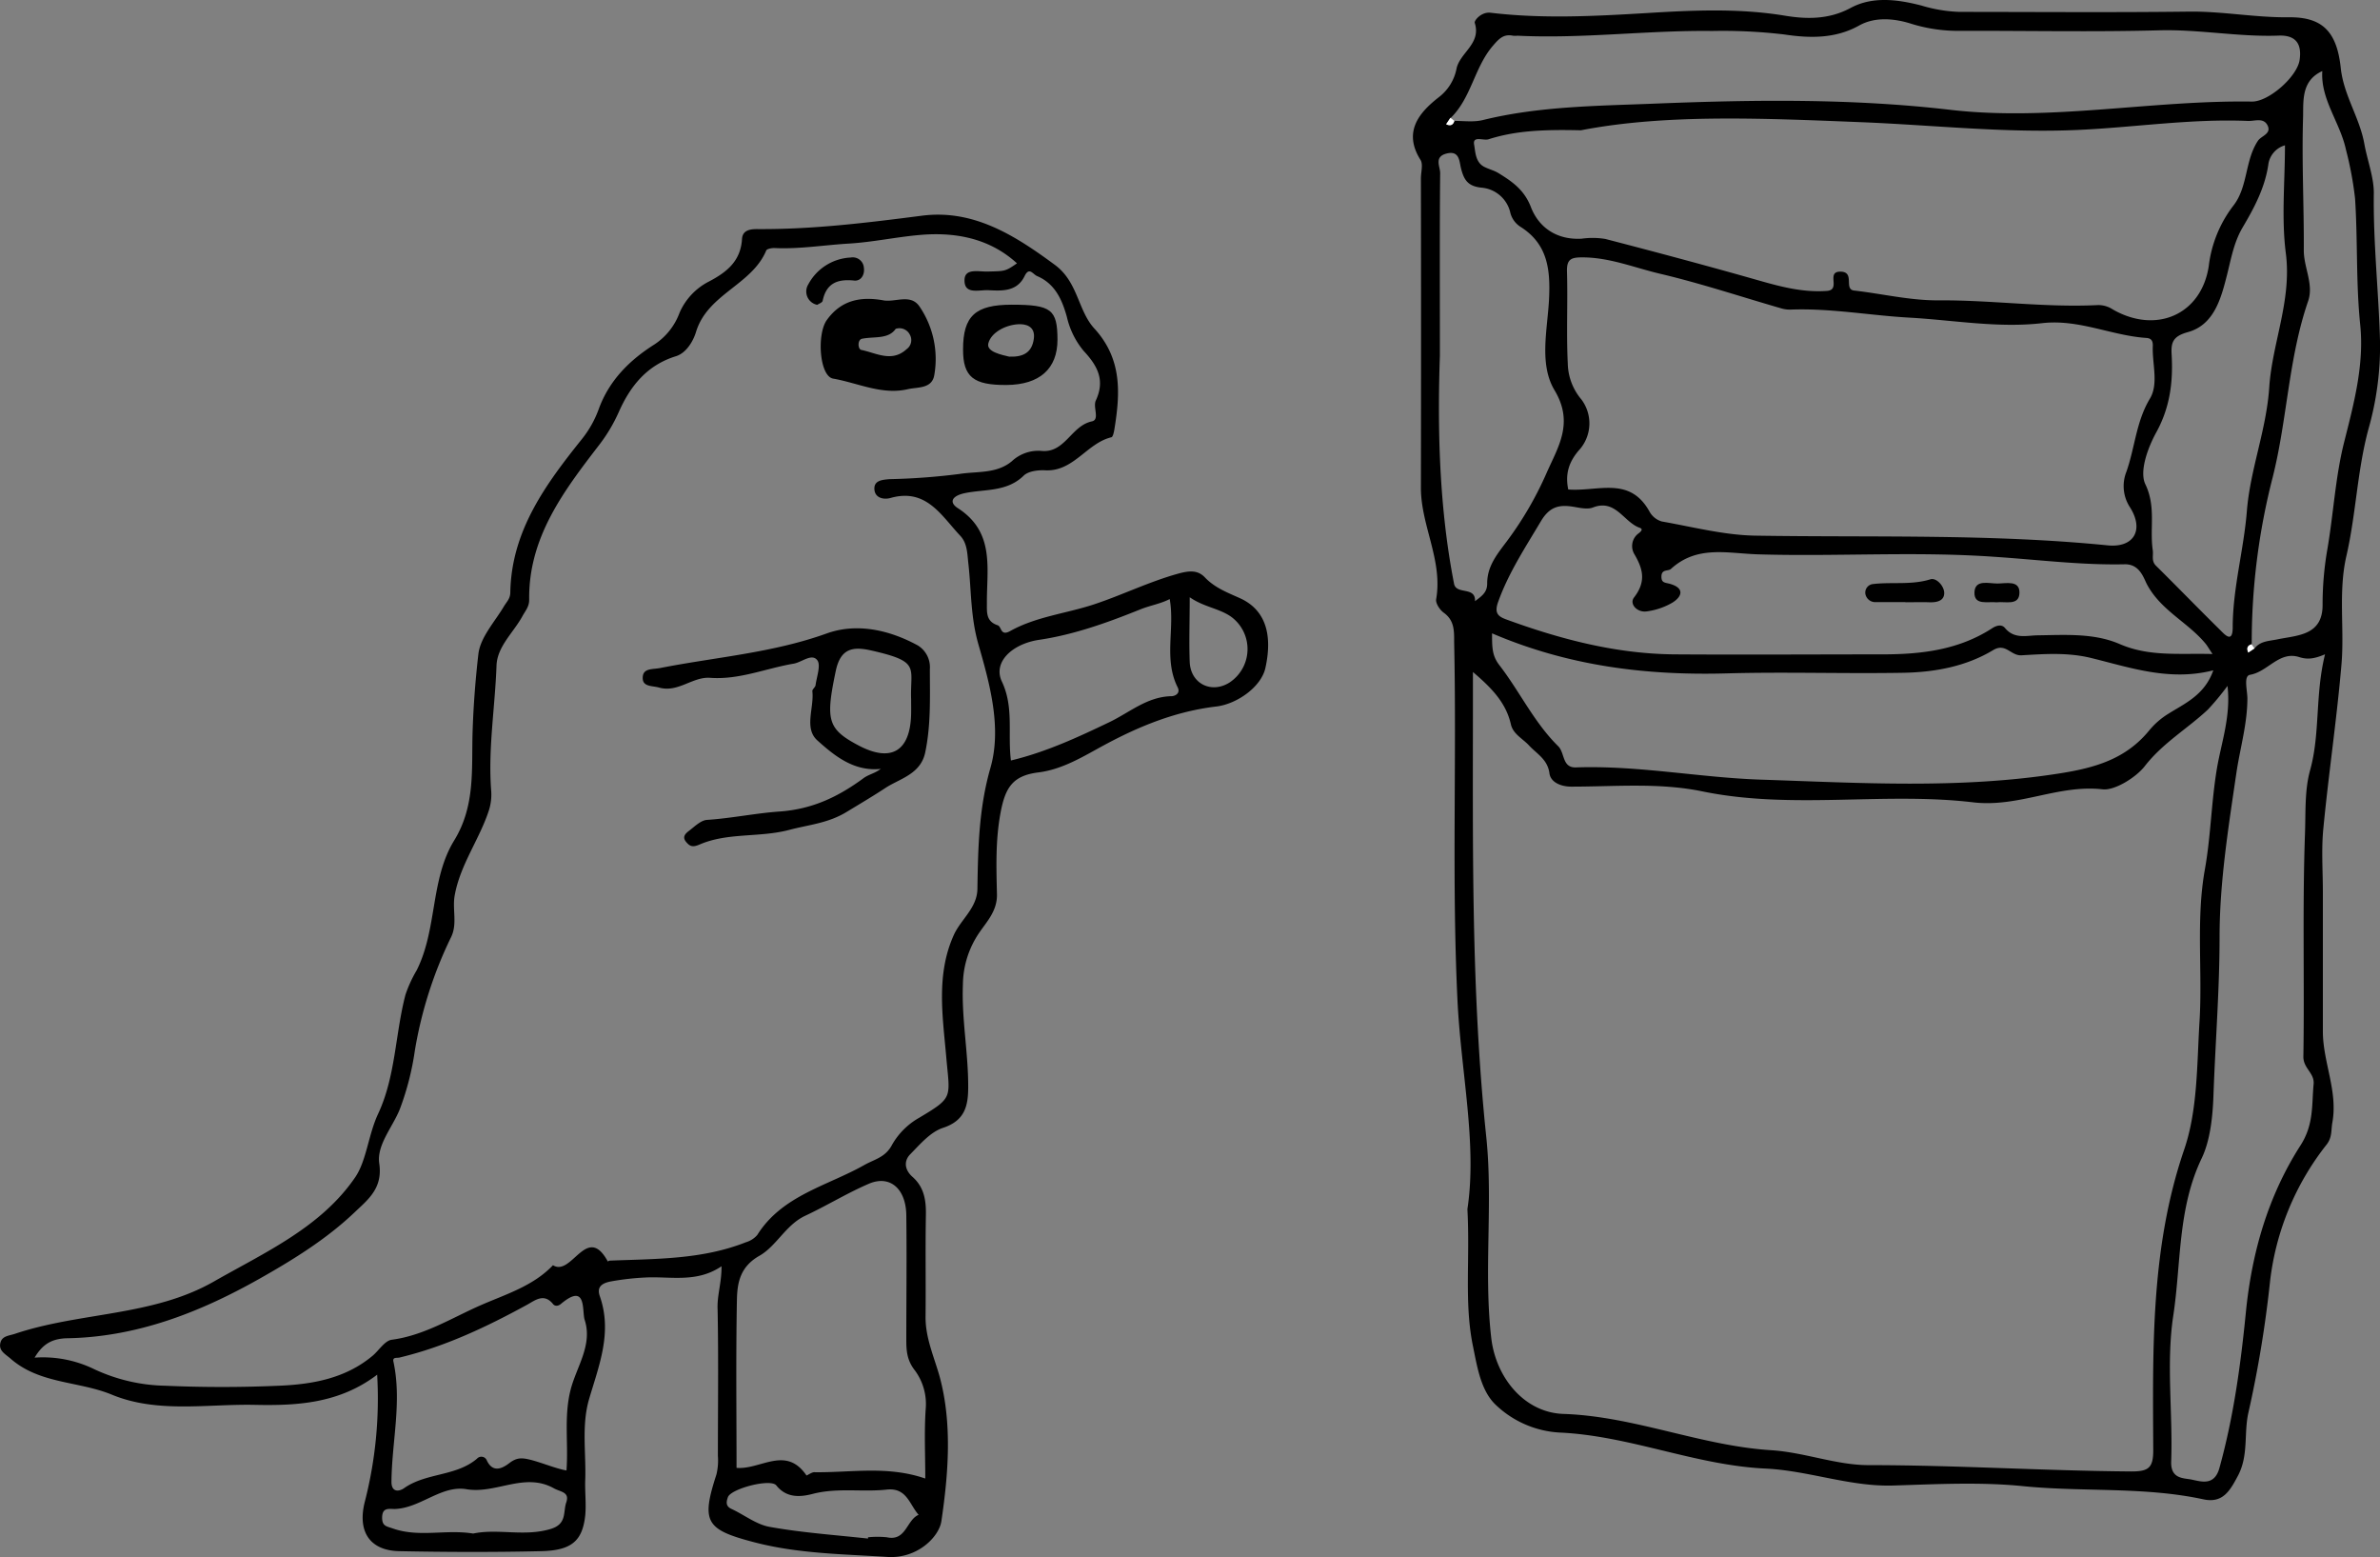 <svg id="Layer_1" data-name="Layer 1" xmlns="http://www.w3.org/2000/svg" viewBox="0 0 504.12 329.71"><rect x="0" y="0" width="504.12" height="329.71" fill="#808080" stroke="none"/><defs><style>.cls-1{fill:#fefefe;}</style></defs><title>arcade_dino</title><path d="M-674.66,1913.73c2.09-13.81-1.38-29-2.11-44.33-1.21-25.27-.15-50.51-.7-75.76,0-2.35.07-4.56-2.19-6.19-.83-.59-1.77-2-1.62-2.86,1.44-8.24-3.24-15.6-3.23-23.61q.06-32.74,0-65.49c0-1.33.51-3-.09-3.94-3.78-6-.19-10.08,3.85-13.24a10,10,0,0,0,3.81-6.2c.82-3.34,5.24-5.2,3.83-9.58-.15-.46,1.38-2.37,3.37-2.13,11,1.31,21.94.73,33,.07,9.67-.59,19.48-1.07,29.27.54,4.51.75,9.31.89,14-1.64s10.11-1.76,15-.49a31.46,31.46,0,0,0,8.06,1.34c16.16,0,32.33.14,48.49-.06,7.12-.1,14.11,1.28,21.25,1.2,6.95-.07,10.17,2.86,11,10.76.63,5.82,4,10.46,5,16.08.61,3.38,2,7,2,10.32-.15,10.62,1.05,21.16,1.32,31.75a64.21,64.21,0,0,1-2.48,18.37c-2.37,8.83-2.61,17.93-4.64,26.75-1.78,7.69-.37,15.52-1.07,23.23-1,11.53-2.71,23-3.82,34.51-.44,4.46-.1,9-.1,13.49,0,9.83,0,19.66,0,29.49,0,6.51,3.23,12.68,2,19.33-.28,1.57,0,3.06-1.19,4.6a57.26,57.26,0,0,0-12,29,243.17,243.17,0,0,1-4.58,27.77c-1,4.35.08,9.06-2.22,13.38-1.66,3.12-3.17,5.87-7.28,5-12.62-2.73-25.52-1.52-38.26-2.8-9.08-.91-18.32-.41-27.48-.13s-17.94-3.16-27.06-3.59c-14.8-.69-28.63-6.92-43.48-7.62a21.27,21.27,0,0,1-13.88-6.1c-3-3.06-3.73-8-4.63-12.38C-675.34,1933.57-674.09,1924.44-674.66,1913.73ZM-507.94,1795c1.25-1.57,3-1.54,4.82-1.91,4.22-.88,9.6-.77,9.6-7.28a68.05,68.05,0,0,1,1-11.74c1.3-7.52,1.69-15.24,3.53-22.6,2.08-8.26,4.31-16.46,3.44-25-.92-8.91-.51-17.84-1.09-26.73a73.87,73.87,0,0,0-1.94-10.38c-1.26-5.8-5.39-10.61-5-16.61-4.43,2-4,6.23-4.07,9.63-.3,9.44.2,18.91.15,28.36,0,3.63,2.14,7.16.92,10.71-4.17,12.1-4.41,25-7.51,37.32a140.37,140.37,0,0,0-4.44,35.35c-1,.29-1.06.93-.7,1.75ZM-677.42,1683.3c2,0,4.08.29,6-.17,12.15-3,24.71-3,37-3.51,20.59-.81,41.26-1.08,62,1.33,21.23,2.47,42.57-2.06,63.91-1.74,3.57.06,9.59-5.26,10.12-8.79s-.89-5.32-4.45-5.18c-8.44.31-16.77-1.34-25.23-1.12-14,.37-28,.08-42,.11a33.45,33.45,0,0,1-10.55-1.49c-3.51-1.12-7.65-1.55-11.06.36-5.13,2.87-10.65,2.68-15.86,1.9a110.36,110.36,0,0,0-15.27-.74c-13.75-.17-27.45,1.68-41.22,1a5.44,5.44,0,0,1-1,0c-2-.42-3,.7-4.27,2.18-3.91,4.58-4.53,11-8.92,15.25l-.91,1.36C-678.35,1684.38-677.72,1684.26-677.42,1683.3Zm3.93,116.67c0,2.47,0,4.1,0,5.74,0,30.92-.41,61.83,2.82,92.69,1.48,14.13-.59,28.46,1.07,42.7,1,8.36,7.05,15.76,15.34,16,15,.51,29,6.74,43.93,7.68,7,.44,13.78,3.15,20.58,3.16,18.59,0,37.14,1.2,55.72,1.34,3.66,0,4.66-.76,4.64-4.57-.1-21.4-.58-42.73,6.55-63.58,2.88-8.42,2.69-18,3.25-27.09.66-10.72-.77-21.54,1.13-32.21,1.26-7,1.36-14.22,2.54-21.3.92-5.52,3-11.11,2.26-17.59a57,57,0,0,1-4.14,5c-4.36,4.08-9.56,7.07-13.39,12-1.86,2.39-6.37,5.19-8.92,4.9-9.42-1.07-17.77,3.9-27.45,2.75-19-2.24-38.31,1.6-57.36-2.32-9.13-1.88-18.47-1-27.72-1-2.35,0-4.4-1-4.64-2.8-.39-3-2.68-4.13-4.35-5.94-1.33-1.44-3.35-2.38-3.82-4.45C-666.48,1806.54-669.45,1803.43-673.49,1800Zm20.19-38.62c6.32.49,13-2.91,17.21,4.68a4.38,4.38,0,0,0,2.6,2.09c6.53,1.15,13.08,2.86,19.64,3,24.94.41,49.91-.42,74.81,2.06,5.55.55,7.75-3.26,4.73-8.05a8.19,8.19,0,0,1-.78-7.5c1.82-5.11,2.05-10.63,5-15.53,1.9-3.18.42-7.47.61-11.25,0-.92-.28-1.52-1.37-1.59-7.4-.5-14.25-4-22-3.14-9.36,1.09-18.81-.63-28.18-1.16-8.3-.46-16.58-2-25-1.71a6.45,6.45,0,0,1-2-.21c-8.61-2.48-17.14-5.33-25.85-7.38-5.46-1.29-10.76-3.49-16.55-3.46-2.31,0-3.21.44-3.14,3,.19,6.49-.15,13,.17,19.47a12.14,12.14,0,0,0,2.88,7.61,8.43,8.43,0,0,1-.25,10.46C-653.31,1755.53-653.95,1758.2-653.3,1761.35Zm2.67-76.06c-8.35-.2-14,.14-19.55,1.9-1.1.35-3.41-.82-3.06,1.13.27,1.49.25,3.72,2.13,4.7,1,.52,2.13.77,3.07,1.36,2.89,1.78,5.42,3.53,6.83,7.17,1.71,4.42,5.59,7,10.77,6.69a16.59,16.59,0,0,1,5,.06c10.26,2.66,20.49,5.39,30.68,8.27,5.33,1.51,10.55,3.14,16.24,2.73,3.08-.21-.28-4.11,2.88-4.08s.63,3.72,2.87,4c6,.68,11.84,2.12,17.93,2.08,11.25-.08,22.46,1.56,33.74,1a5.57,5.57,0,0,1,3.17.94c9.18,5.25,18.74,1.08,20.3-9.2a26.07,26.07,0,0,1,5.16-12.73c3.18-4,2.45-9.57,5.25-13.79.72-1.09,3-1.48,2-3.35-.88-1.61-2.71-.8-4.12-.86-11.89-.5-23.66,1.31-35.49,1.88-15.51.76-31-1-46.47-1.62C-611.93,1682.75-632.69,1681.8-650.63,1685.29Zm-18.81,106.52c0,3,0,4.74,1.56,6.75,4.32,5.6,7.36,12.15,12.46,17.16,1.42,1.4.8,4.58,3.74,4.48,13.18-.46,26.19,2.16,39.2,2.59,20.93.69,42,2,63-1.28,7.73-1.19,14.22-3.06,19.17-9.06a16.28,16.28,0,0,1,4.09-3.59c3.44-2.18,7.72-3.95,9.55-9.22-9.24,2.36-17.56-.57-25.87-2.61-5-1.22-9.9-.85-14.76-.57-2.28.13-3.34-2.71-6-1.1-5.76,3.47-12.37,4.68-19,4.8-12.49.22-25-.22-37.49.13C-636.76,1800.76-653.21,1798.76-669.44,1791.81Zm176.48,4.42c-2.33,1-3.79,1.16-5.51.61-4.25-1.35-6.63,3.11-10.42,3.75-1.42.24-.56,3.28-.56,5,0,5.43-1.58,10.63-2.35,15.92-1.68,11.47-3.53,23-3.54,34.51,0,11.27-.9,22.48-1.3,33.72-.16,4.44-.68,9.46-2.5,13.25-5.09,10.65-4.33,22.19-6,33.25-1.54,10.09-.08,20.61-.45,30.92-.14,3.75,2.63,3.5,4.3,3.84,2.05.41,4.84,1.41,5.91-2.43,3-10.78,4.51-21.9,5.6-32.89,1.27-12.9,4.76-24.8,11.58-35.44,2.86-4.46,2.36-8.56,2.78-13,.21-2.34-2.21-3.31-2.17-5.82.25-15.82-.22-31.66.35-47.46.15-4.34-.09-9,1.08-13.18C-494,1813-495.14,1804.88-493,1796.23Zm-23.85,0c-.9-1.36-1.13-1.78-1.43-2.15-3.74-4.59-9.54-7.08-12.5-12.68-.68-1.3-1.52-4.29-4.71-4.21-9.31.2-18.56-1-27.82-1.6-16.58-1.16-33.3,0-49.94-.51-6.51-.22-12.83-1.94-18.35,3.1-.55.5-1.94,0-2,1.51s.81,1.35,1.84,1.65c3.1.9,2.56,2.7.43,4a14.6,14.6,0,0,1-5.38,1.82c-2,.31-3.76-1.56-2.7-2.94,2.62-3.39,1.92-6.07,0-9.3a3.34,3.34,0,0,1,.76-4.12c.26-.22,1.51-1,.42-1.35-3.38-1.2-5.08-6.16-9.88-4.29-1.13.44-2.65.1-4-.13-3-.51-5.11-.16-7,3-3.32,5.59-6.9,11-9.1,17.18-.81,2.29,0,3,1.64,3.62,11.56,4.23,23.39,7.34,35.79,7.43,14.66.1,29.31,0,44,0,8.16,0,16.14-.92,23.23-5.53.87-.57,2-.91,2.71-.06,2,2.42,4.57,1.59,6.93,1.56,5.92-.08,12-.51,17.45,1.88C-530.15,1796.79-524,1796-516.81,1796.19ZM-680.49,1733c-.43,12.71-.47,30.61,3,48.31.47,2.39,4.59.49,4.44,3.69,1.31-1,2.61-1.8,2.58-3.78,0-3.62,2.07-6.12,4.18-8.93a73.24,73.24,0,0,0,8.41-14.46c2.39-5.45,5.85-10.53,1.68-17.49-3.36-5.59-1.46-13-1.16-19.49.28-6.22-.35-11.52-6.08-15.14a4.94,4.94,0,0,1-2.17-3.13,6.83,6.83,0,0,0-5.94-5.13c-3-.27-3.83-1.63-4.46-4.08-.38-1.49-.29-3.92-3.17-3.13-2.58.72-1.24,2.77-1.25,4.11C-680.55,1705.48-680.49,1716.63-680.49,1733Zm179-44.53a4.91,4.91,0,0,0-3.49,3.84c-.69,5.06-3,9.36-5.53,13.64-1.8,3.1-2.38,6.49-3.24,9.91-1.22,4.79-2.66,10.61-8.29,12.16-3.15.87-3.6,2.15-3.46,4.68.34,5.78-.31,11.2-3.23,16.52-1.78,3.23-3.64,8.24-2.34,11,2.32,4.82.89,9.37,1.58,14,.16,1.1-.34,2.26.67,3.26,4.55,4.5,9,9.09,13.56,13.58.91.89,2.68,3,2.7-.43,0-8.37,2.34-16.44,3-24.7.71-8.88,4.13-17.14,4.74-26.2.62-9.42,4.81-18.44,3.51-28.43C-502.26,1703.83-501.49,1696.25-501.49,1688.45Z" transform="translate(985.48 -1657.7)"/><path d="M-832.65,1925.83c-5.26,3.57-10.79,2.11-16.11,2.38a55.82,55.82,0,0,0-7.26.82c-2.35.43-3,1.42-2.41,3.14,2.69,7.66-.17,14.63-2.27,21.78-1.64,5.61-.61,11.45-.82,17.18-.09,2.5.24,5,0,7.49-.6,5.37-2.88,7.39-9.35,7.54-10,.23-20,.2-30,0-6.33-.11-9-4.21-7.29-10.65a87.68,87.68,0,0,0,2.57-26.72c-8,6.08-16.9,6.58-25.84,6.39-10.17-.22-20.69,1.83-30.36-2.16-7.06-2.91-15.33-2.22-21.51-7.68-1.18-1-2.5-1.66-2.09-3.32.36-1.45,1.8-1.46,3.09-1.89,13.79-4.63,29.13-3.66,42.09-11.05,10.84-6.19,22.75-11.49,30-22.14,2.36-3.49,2.77-9,4.8-13.34,3.75-8,3.62-16.88,5.81-25.25a26.8,26.8,0,0,1,2.37-5.17c4.4-8.75,2.87-19.24,7.95-27.51,4.57-7.45,3.64-15.32,3.91-23.26.18-5.42.6-10.88,1.22-16.23.41-3.5,3.4-6.73,5.36-10,.58-1,1.38-1.67,1.4-3,.22-13.12,7.55-23,15.25-32.61a22.28,22.28,0,0,0,3.48-6.24c2.25-6.2,6.68-10.46,11.79-13.69a13.66,13.66,0,0,0,5.33-6.71,13.42,13.42,0,0,1,6.23-6.62c3.81-2,6.71-4.33,7-9,.11-1.86,1.67-2.11,3.3-2.1,11.67.08,23.2-1.34,34.77-2.83,10.92-1.41,19.65,4.1,28.2,10.41,4.93,3.64,4.85,9.63,8.34,13.45,5.93,6.47,5.51,13.7,4.27,21.33-.1.61-.3,1.63-.64,1.72-5.2,1.24-8,7.3-14,7-1.54-.08-3.6.17-4.58,1.13-3.54,3.46-8.19,2.84-12.36,3.68-2.71.54-3.62,1.88-1.57,3.21,7.89,5.08,6.09,12.8,6.14,20.07,0,2-.2,3.9,2.28,4.72.88.29.55,2.4,2.66,1.22,5.48-3.06,11.86-3.7,17.76-5.65s11.72-4.82,17.85-6.51c2.27-.62,4.1-.8,5.62.8,2.11,2.22,4.82,3.23,7.46,4.42,5.15,2.34,7,7.34,5.36,14.76-.88,4-6,7.63-10.38,8.16-8.49,1-16.2,4.09-23.83,8.21-4.22,2.28-8.7,5.11-13.88,5.75-5.42.68-7,3.18-8,8.5-1.09,5.78-.91,11.52-.77,17.26.09,3.55-2.12,5.78-3.77,8.21a19.74,19.74,0,0,0-3.44,10.9c-.3,7.32,1.15,14.49,1.12,21.76,0,4-.71,7.12-5.36,8.64-2.64.87-4.83,3.46-6.91,5.58-1.45,1.47-1.16,3.35.47,4.79,2.44,2.15,2.89,4.91,2.84,8-.13,7.16,0,14.33-.07,21.5-.07,4.6,1.82,8.61,3,12.87,2.66,9.85,1.84,20.5.35,30.54-.51,3.38-5.16,8-11.47,7.57-9.46-.61-18.9-.68-28.18-3.11-10.26-2.68-11.27-4.28-8-14.34a12.6,12.6,0,0,0,.31-3.94c0-10.34.14-20.67-.06-31C-833.63,1932.07-832.61,1929.31-832.65,1925.83Zm-145.5,19.35a24.79,24.79,0,0,1,12.7,2.48,37.11,37.11,0,0,0,15,3.47c8,.35,16,.35,24,0,7.11-.29,14.1-1.52,19.86-6.32,1.38-1.15,2.6-3.22,4.09-3.42,6.84-.91,12.56-4.53,18.64-7.22,5.39-2.38,11.25-4.08,15.51-8.56,4,2.49,7.17-9,11.62-.78a.94.94,0,0,1,.37-.19c9.74-.39,19.57-.21,28.86-3.89a5.07,5.07,0,0,0,2.41-1.53c5.28-8.41,14.83-10.39,22.67-14.82,2.26-1.27,4.53-1.62,5.94-4.38a15.23,15.23,0,0,1,5.71-5.64c7.33-4.37,6.48-4.15,5.72-12.86-.74-8.52-2.2-17.43,1.6-25.83,1.5-3.33,4.93-5.7,5-9.75.13-8.63.3-17.09,2.76-25.64s-.2-18-2.54-26.13c-1.7-5.91-1.49-11.42-2.13-17.09-.24-2.15-.22-4.34-1.73-5.94-4-4.24-7.18-10.13-14.75-8-1.49.42-3.33,0-3.43-1.85s1.62-2,3.22-2.13a139.13,139.13,0,0,0,14.74-1.09c3.75-.61,7.91,0,11.15-2.7a8.21,8.21,0,0,1,6.27-2.19c5,.5,6.3-5.33,10.68-6.25,1.74-.37.18-3,.84-4.42,2-4.29.39-7.33-2.57-10.5a17.22,17.22,0,0,1-3.55-7.17c-1-3.61-2.48-7.06-6.33-8.69-.88-.38-1.65-2-2.63,0-1.59,3.28-4.67,3.16-7.63,3-2-.11-5.14,1-5.1-2.11,0-2.63,3-1.78,4.89-1.84,3.71-.1,3.71,0,6.22-1.74-5.86-5.37-13.2-6.67-20.65-6-5,.44-9.94,1.52-15,1.82-5.25.31-10.47,1.2-15.76.94-.58,0-1.55.17-1.7.52-3.06,7.34-12.45,9.18-14.89,17.3-.48,1.59-1.87,4.35-4.24,5.09-6.09,1.88-9.63,6.25-12.09,11.79a34.06,34.06,0,0,1-4.17,7c-7.49,9.74-15,19.59-14.82,32.79,0,1.48-.82,2.34-1.44,3.48-1.89,3.46-5.33,6.39-5.48,10.44-.31,8.75-1.78,17.45-1.15,26.25a11,11,0,0,1-.45,4.37c-2,6.18-6.08,11.5-7.26,18.06-.53,2.95.61,6-.75,8.8a87.5,87.5,0,0,0-7.68,24,58.5,58.5,0,0,1-3.21,12.5c-1.52,3.77-4.91,7.56-4.34,11.44.79,5.29-2.41,7.68-5.24,10.38-6,5.7-13.07,10.06-20.16,14.06-12.64,7.13-26.1,12.4-41,12.59C-974.2,1941.24-976.26,1942-978.15,1945.18Zm188.66,25.6c0-5-.24-9.8.08-14.61a12,12,0,0,0-2.28-8.28c-1.64-2.08-1.82-4.06-1.82-6.38,0-8.83.11-17.67,0-26.5-.08-5.59-3.44-8.52-7.84-6.69-4.67,2-9,4.68-13.58,6.82-4.13,1.94-6.07,6.42-9.71,8.48-4.06,2.3-4.68,5.7-4.75,9.29-.23,12-.08,24-.08,35.61,5.09.44,10.43-4.81,14.81,1.6.07.09,1.09-.69,1.66-.68C-805.32,1969.56-797.52,1968-789.49,1970.78Zm-76-1.71c.43-5.73-.57-11.29.85-17,1.23-4.91,4.74-9.54,3-14.89-.6-1.87.5-8-5-3.4-.66.56-1.35.53-1.74,0-1.91-2.32-3.82-.69-5.4.17-8.64,4.73-17.48,8.92-27.12,11.22-.52.12-1.46-.15-1.25.83,1.85,8.54-.35,17-.41,25.5,0,2.24,1.63,2.06,2.67,1.32,4.68-3.3,11-2.47,15.44-6.24a1.24,1.24,0,0,1,2.07.33c1.3,2.82,3.41,1.65,4.76.62,1.68-1.29,2.78-1.16,4.78-.65C-870.21,1967.6-867.73,1968.67-865.5,1969.07Zm94.15-150.34c7.43-1.78,14.18-4.92,20.86-8.12,4.29-2.06,8-5.39,13.12-5.49.7,0,2-.56,1.32-1.89-3-6-.55-12.42-1.68-18.68-1.91,1-4.11,1.34-6.2,2.18-6.91,2.78-14,5.35-21.44,6.45-5.7.84-9.86,4.71-7.91,8.83C-770.68,1807.5-772.07,1813-771.35,1818.73Zm-30.28,164.76,0-.27a19.46,19.46,0,0,1,4,0c4.08.89,4.14-3.68,6.72-4.76-1.94-2.16-2.5-5.8-6.74-5.34-5.19.57-10.44-.45-15.69.91-2.44.63-5.49,1-7.71-1.79-1.21-1.52-9.63.69-10.26,2.49-.29.83-.58,1.86.71,2.46,2.74,1.26,5.31,3.34,8.16,3.83C-815.58,1982.25-808.58,1982.73-801.63,1983.49Zm-83.63-1.06c5.29-1.12,10.87.74,16.5-1,3.39-1.06,2.52-3.59,3.21-5.58.78-2.24-1.22-2.22-2.62-3-6.23-3.48-12.24,1.25-18.52.19-5.32-.89-9.75,4-15.16,4.19-1.28,0-2.68-.37-2.7,1.83,0,1.82.92,1.82,2.31,2.31C-896.69,1983.3-891,1981.49-885.26,1982.43Zm151.77-198.27c0,5.09-.16,9.42,0,13.73.2,4.59,4.59,6.75,8.42,4.34a8.48,8.48,0,0,0,.26-14C-727.38,1786.48-730.49,1786.24-733.49,1784.16Z" transform="translate(985.48 -1657.7)"/><path class="cls-1" d="M-677.42,1683.3c-.3,1-.93,1.08-1.76.7l.91-1.36Z" transform="translate(985.48 -1657.7)"/><path class="cls-1" d="M-507.94,1795l-1.34.88c-.36-.82-.26-1.46.7-1.75Z" transform="translate(985.48 -1657.7)"/><path d="M-581.85,1785.2c-2.15,0-4.3,0-6.45,0a2.12,2.12,0,0,1-2.07-1.76,1.82,1.82,0,0,1,1.65-2.07c4-.47,8.1.25,12.13-1,1.27-.39,2.86,1.4,2.92,2.8.07,1.81-1.61,2.12-3.22,2.06s-3.3,0-5,0Z" transform="translate(985.48 -1657.7)"/><path d="M-562.57,1785.24c-1.83-.22-4.77.73-4.69-2.09s3-1.89,4.84-1.89,4.77-.78,4.69,2S-560.73,1785-562.57,1785.24Z" transform="translate(985.48 -1657.7)"/><path d="M-798.92,1820.51c-5.66.6-9.77-2.74-13.4-6-2.92-2.57-.68-6.92-1.09-10.45-.05-.39.62-.82.68-1.27.24-1.82,1.17-4.27.35-5.31-1.17-1.49-3.26.46-5,.75-5.88,1-11.5,3.44-17.65,3-3.76-.29-6.8,3.2-10.85,2.06-1.43-.4-3.4-.14-3.46-1.92-.08-2.25,2-1.89,3.66-2.21,11.78-2.32,23.8-3.19,35.29-7.32,6.36-2.29,13.26-.78,19.35,2.55a5.42,5.42,0,0,1,2.52,5c0,5.92.25,11.84-1,17.71-1,4.58-5.46,5.5-8.43,7.46-2.55,1.68-5.45,3.4-8.09,5-4,2.47-8.08,2.76-12.27,3.87-6.32,1.67-13,.51-19,3.1-1.48.64-2.07.38-2.86-.58-.94-1.16.06-1.88.77-2.43,1.14-.88,2.4-2.13,3.68-2.21,5.17-.34,10.32-1.42,15.34-1.77,7.15-.5,12.66-3.25,18-7.2C-801.25,1821.62-800.07,1821.4-798.92,1820.51Zm6.43-14.74c-.24-6.85,2.11-7.94-8.48-10.34-3.9-.88-6.49-.43-7.49,4.38-2.15,10.31-1.79,12.24,4.8,15.72,6.82,3.62,10.86,1.35,11.16-6.27C-792.46,1808.1-792.49,1806.94-792.49,1805.77Z" transform="translate(985.48 -1657.7)"/><path d="M-798.52,1721.27c2.59.57,5.94-1.52,7.85,1.4a19.73,19.73,0,0,1,3.08,14.49c-.51,2.92-3.62,2.48-5.6,2.95-5.46,1.28-10.57-1.32-15.82-2.24-2.9-.51-3.49-9.4-1.34-12.4C-807.33,1721.27-803.27,1720.46-798.52,1721.27Zm2.81,6c-1.58,2.33-4.53,1.63-7.18,2.16-1,.2-.91,2.22-.14,2.37,3.16.64,6.45,2.71,9.59-.17a2.35,2.35,0,0,0,.67-3.08A2.46,2.46,0,0,0-795.71,1727.32Z" transform="translate(985.48 -1657.7)"/><path d="M-771.19,1722.22c8.41,0,9.68,1,9.7,7.41,0,6.16-3.79,9.54-10.78,9.59s-9.23-1.68-9.22-7.52C-781.49,1724.61-778.9,1722.22-771.19,1722.22Zm-.49,11c3.12.11,4.8-1,5.18-3.79s-1.91-3.16-3.33-3.07c-2.69.16-5.74,1.75-6.31,4.07C-776.58,1732.2-773.29,1732.84-771.68,1733.23Z" transform="translate(985.48 -1657.7)"/><path d="M-812.38,1722.25a2.88,2.88,0,0,1-1.89-4.34,10.77,10.77,0,0,1,9-5.68,2.36,2.36,0,0,1,2.77,2.14c.23,1.53-.64,2.89-2.05,2.74-3.56-.38-5.92.57-6.69,4.33C-811.35,1721.78-812,1722-812.38,1722.25Z" transform="translate(985.48 -1657.7)"/></svg>